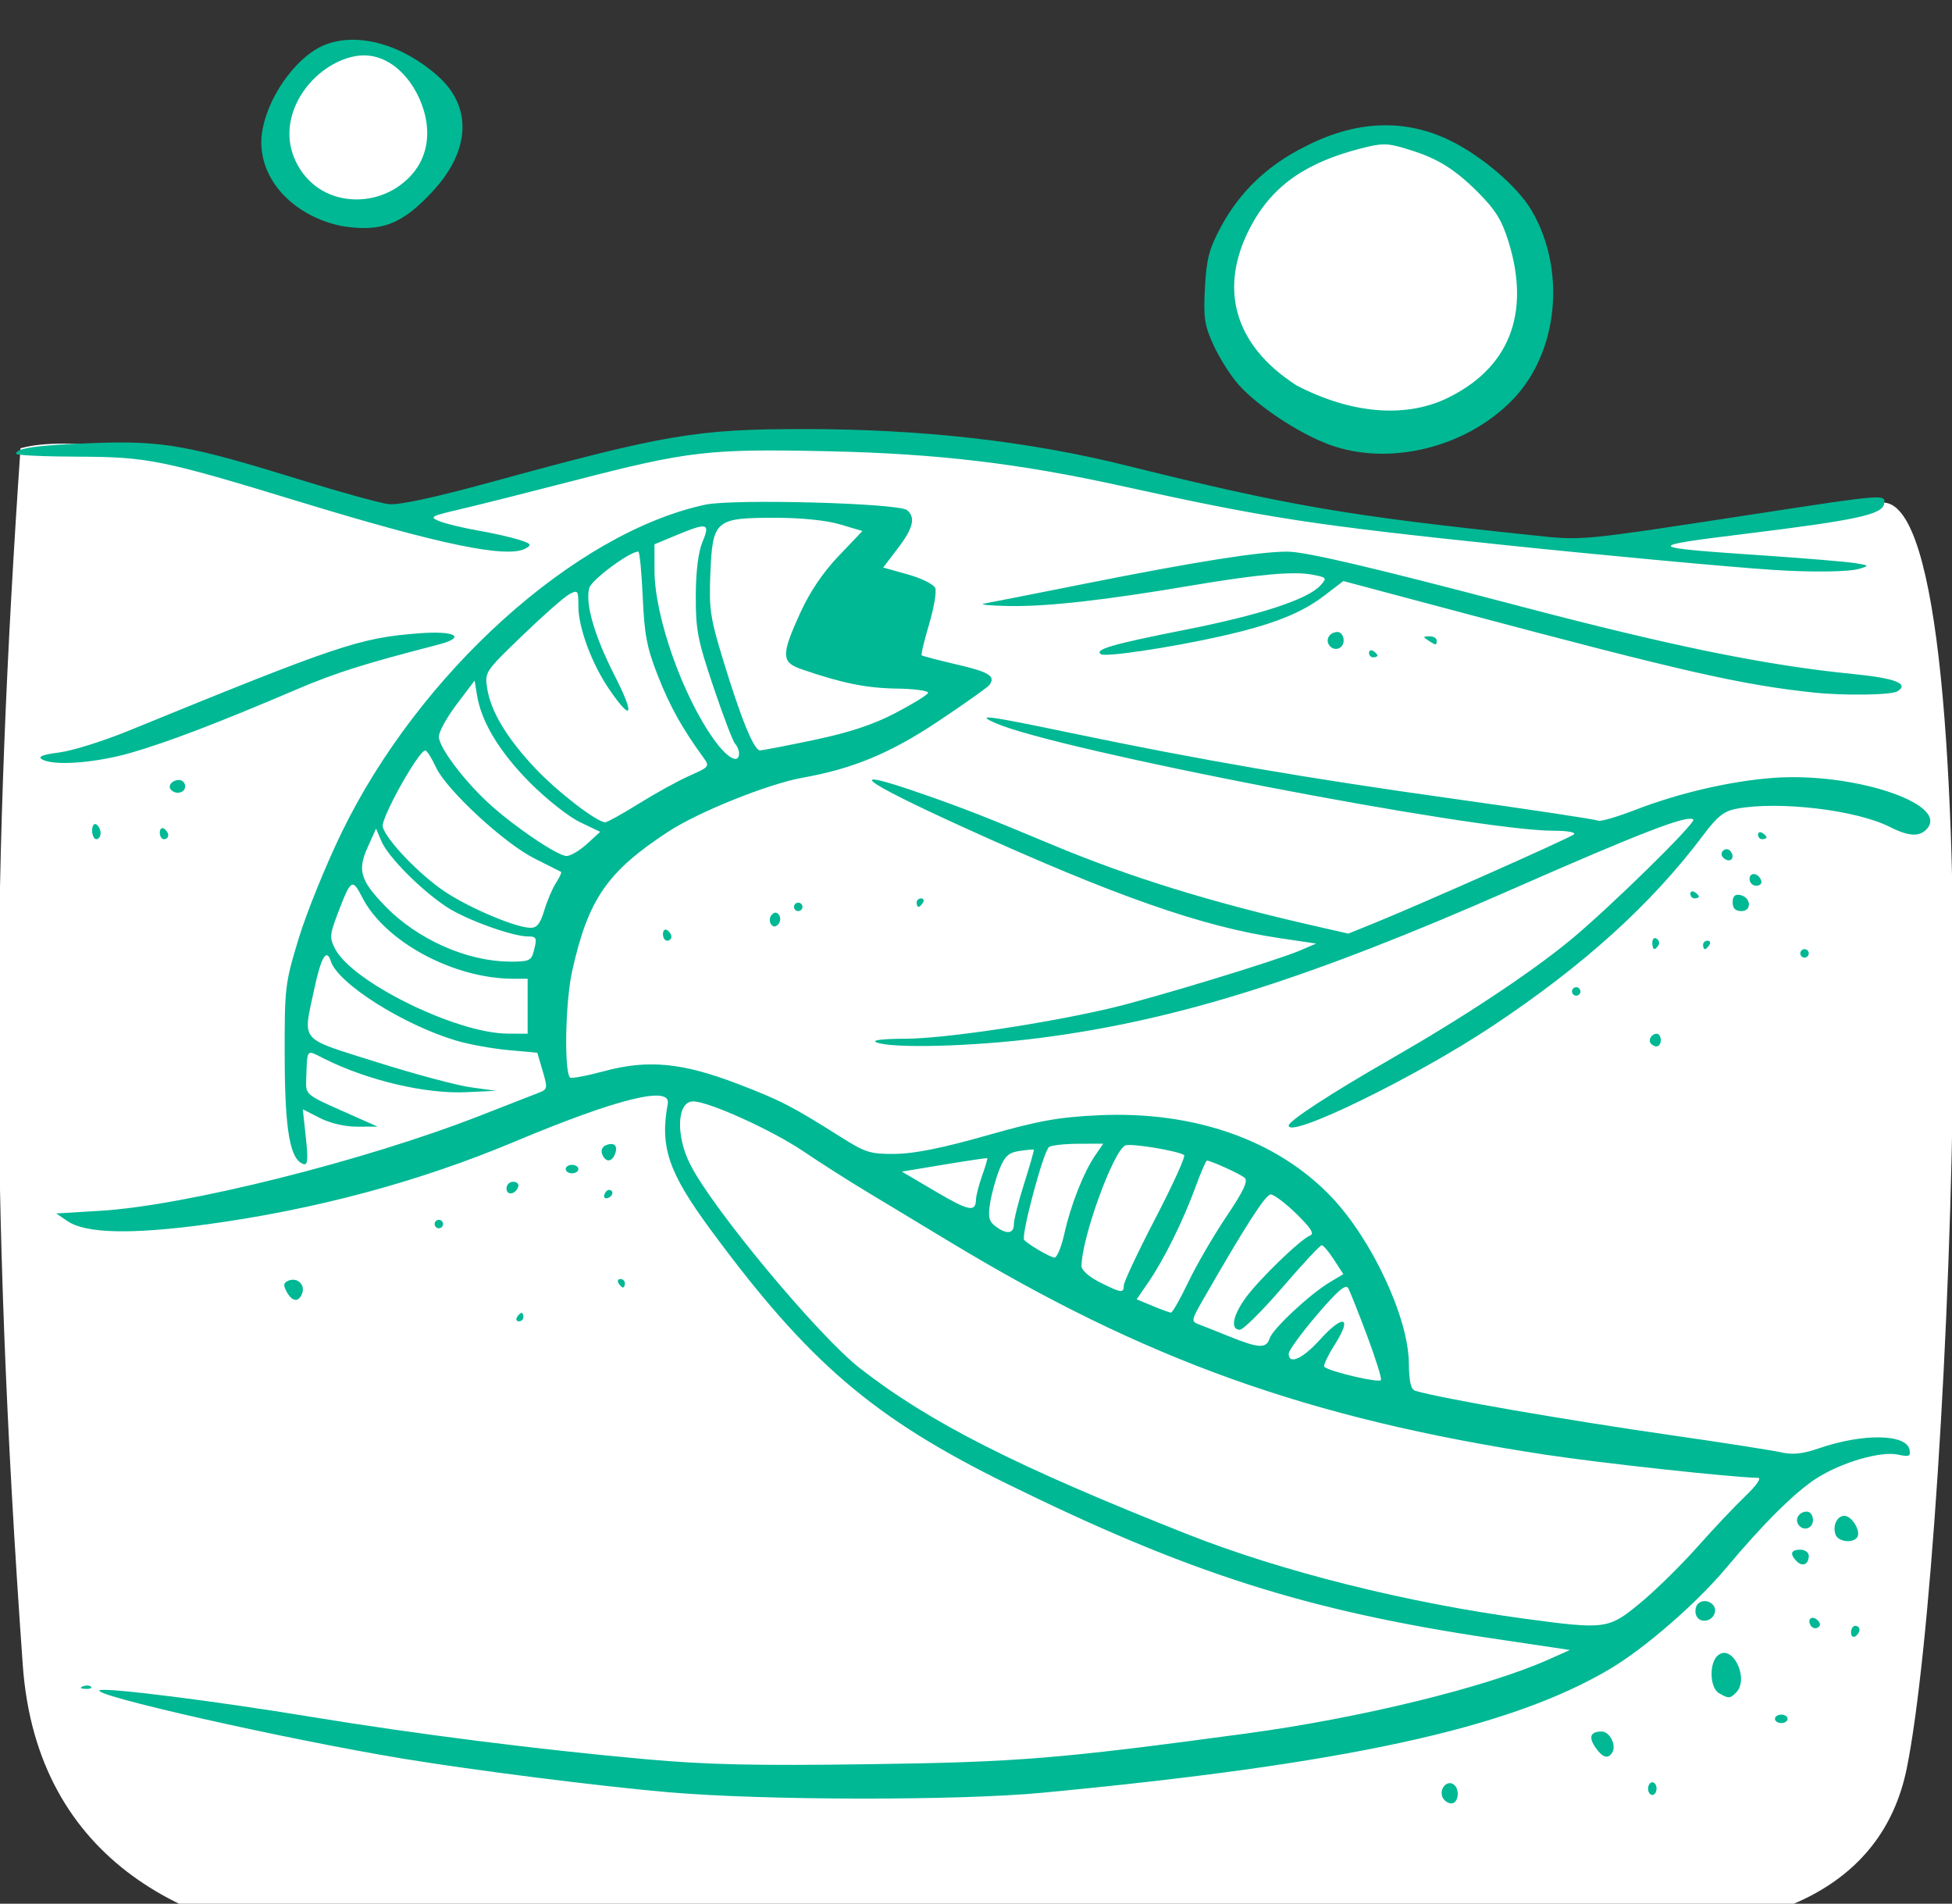 <?xml version="1.0" ?><svg height="418.572mm" viewBox="0 0 429.277 418.572" width="429.277mm" xmlns="http://www.w3.org/2000/svg">
    <rect x="0" y="0" width="429.277" height="418.572" fill="#333333" stroke="none"/>
    <path d="m 2784.898,23427.365 c -27.174,-0.29 -60.694,28.421 -71.715,62.862 -5.212,73 93.407,95.369 129.889,43.054 36.481,-52.314 -21.78,-97.653 -49.977,-104.869 -2.643,-0.676 -5.386,-1.017 -8.197,-1.047 z m 843.113,75.026 c -33.224,-0.135 -67.217,15.456 -98.553,58.732 -44.84,42.745 -40.583,87.449 -4.914,142.496 35.669,55.048 150.025,86.579 220.463,-12.502 61.325,-86.263 -26.208,-162.523 -72.488,-179.918 -14.463,-5.436 -29.406,-8.747 -44.508,-8.808 z m -499.314,251.847 c -37.922,0.212 -69.915,2.358 -92.191,6.219 -79.207,13.726 -217.818,55.871 -217.818,55.871 0,0 -238.422,-77.065 -315.488,-55.39 -23.226,338.877 -26.269,615.173 1.879,1009.626 11.721,164.257 141.068,224.523 269.326,231.588 155.247,8.552 878.49,-15.592 1053.902,-11.173 124.635,3.14 219.796,-33.782 240.293,-135.026 37,-182.756 73.778,-1073.026 -23.416,-1049.49 -53.786,12.041 -215.273,32.019 -215.273,32.019 0,0 -202.833,-4.816 -357.5,-44.31 -111.167,-28.387 -246.802,-40.476 -343.713,-39.934 z" fill="#FFFFFF" transform="translate(108.805,61.119) matrix(0.265,0,0,0.265,110.444,-5613.183) translate(-3313.529,-2437.82)"/>
    <path d="m 369.602,22441.97 c -2.532,-6.599 3.677,-13.794 9.043,-10.478 5.783,3.574 4.573,15.979 -1.559,15.979 -2.955,0 -6.323,-2.474 -7.484,-5.501 z m -641.536,-3.705 c -56.582,-4.868 -162.661,-18.276 -221.055,-27.939 -97.941,-16.209 -262.049,-53.286 -251.468,-56.814 6.569,-2.19 96.019,9.087 174.247,21.966 87.122,14.342 189.137,27.272 278.746,35.327 50.916,4.576 90.492,5.456 185.967,4.126 123.212,-1.713 156.343,-4.413 312.516,-25.482 94.716,-12.779 199.322,-38.393 250.88,-61.429 l 17.544,-7.837 -64.913,-9.684 c -153.487,-22.895 -251.412,-54.097 -401.759,-128 -111.375,-54.747 -165.311,-100.937 -246.395,-211.009 -35.06,-47.596 -42.205,-68.596 -35.575,-104.576 2.822,-15.316 -41.828,-4.236 -127.302,31.587 -79.346,33.26 -164.942,56.251 -254.988,68.499 -62.708,8.529 -100.647,7.671 -115.802,-2.616 l -9.42,-6.393 36.843,-2.226 c 70.666,-4.265 219.429,-41.529 314.668,-78.821 22.812,-8.932 44.889,-17.548 49.061,-19.145 7.172,-2.75 7.342,-3.732 3.132,-18.024 l -4.453,-15.119 -24.185,-2.215 c -13.302,-1.219 -32.737,-4.764 -43.189,-7.88 -43.92,-13.087 -98.108,-47.399 -103.956,-65.821 -3.562,-11.224 -8.163,-3.427 -13.868,23.505 -9.363,44.198 -13.339,39.579 51.74,60.134 31.36,9.906 66.492,19.324 78.071,20.929 l 21.053,2.917 -24.561,1.153 c -33.979,1.592 -82.162,-9.806 -118.422,-28.012 -14.715,-7.389 -13.524,-8.865 -14.48,17.948 -0.426,11.947 0.027,12.334 29.392,25.374 l 29.825,13.24 -16.807,0.06 c -10.173,0.06 -22.411,-2.792 -31.006,-7.177 l -14.199,-7.245 2.514,23.479 c 1.984,18.527 1.553,23.155 -2.043,21.958 -11.134,-3.71 -15.375,-27.999 -15.516,-88.845 -0.134,-57.78 0.229,-60.859 11.584,-98.245 6.447,-21.23 22.445,-60.704 35.551,-87.72 64.249,-132.444 193.485,-248.998 301.906,-272.277 23.237,-4.99 160.439,-1.274 167.438,4.534 7.289,6.05 5.136,14.942 -7.681,31.73 l -12.123,15.876 20.552,5.765 c 11.36,3.188 21.505,8.253 22.684,11.325 1.173,3.055 -1.153,16.589 -5.169,30.076 -4.016,13.485 -6.788,25.033 -6.159,25.661 0.628,0.626 13.636,4.035 28.907,7.566 27.098,6.274 32.653,9.718 27.409,17.001 -1.416,1.965 -20.733,15.662 -42.926,30.438 -39.479,26.285 -70.382,39.109 -112.282,46.593 -28.343,5.062 -86.101,28.233 -111.171,44.598 -50.904,33.233 -66.762,56.233 -80.011,116.057 -5.603,25.295 -6.722,83.069 -1.707,88.08 1.018,1.015 13.65,-1.338 28.071,-5.228 36.526,-9.864 64.87,-7.196 110.909,10.43 35.713,13.674 45.074,18.498 86.091,44.385 20.216,12.758 24.244,13.99 45.01,13.761 15.663,-0.159 39.295,-4.935 75.439,-15.205 43.458,-12.351 59.702,-15.287 93.189,-16.848 79.29,-3.697 148.326,20.576 193.311,67.974 33.502,35.298 63.551,99.651 64.075,137.228 0.226,16.324 1.659,22.364 5.569,23.498 22.242,6.447 125.41,24.3 214.037,37.032 41.492,5.963 81.506,12.202 88.921,13.869 10.096,2.268 18.075,1.449 31.774,-3.264 36.54,-12.574 72.671,-12.017 75.208,1.155 1.06,5.5 -0.331,6.092 -9.553,4.069 -14.148,-3.108 -46.635,6.313 -67.461,19.566 -17.701,11.26 -44.06,37.371 -74.943,74.232 -24.953,29.782 -67.825,67.022 -96.999,84.251 -83.302,49.201 -218.488,78.619 -471.2,102.549 -69.445,6.573 -230.383,6.361 -309.089,-0.411 z m 805.656,-156.975 c 12.542,-10.343 33.77,-31.158 47.174,-46.256 13.405,-15.095 31.477,-34.238 40.162,-42.534 9.277,-8.867 13.619,-15.119 10.526,-15.164 -21.149,-0.295 -130.461,-12.203 -176.831,-19.26 -196.098,-29.851 -332.046,-78.528 -495.106,-177.279 -23.158,-14.024 -53.807,-32.516 -68.109,-41.092 -14.302,-8.577 -37.87,-23.603 -52.374,-33.389 -26.108,-17.62 -78.491,-41.309 -91.34,-41.309 -13.351,0 -14.625,28.141 -2.368,52.329 18.79,37.082 106.403,142.273 140.827,169.084 57.934,45.121 129.613,81.447 271.612,137.644 78.21,30.949 182.448,57.039 280.705,70.252 66.45,8.935 68.908,8.598 95.122,-13.026 z m -226.696,-222.242 c -7.044,-18.803 -14.05,-36.408 -15.569,-39.122 -2.04,-3.646 -8.855,2.203 -26.056,22.365 -12.812,15.012 -23.294,29.425 -23.294,32.026 0,9.481 11.49,4.345 25.915,-11.589 19.435,-21.467 27.108,-19.278 12.602,3.596 -5.943,9.372 -9.99,17.856 -8.994,18.85 3.95,3.95 45.989,13.798 47.06,11.025 0.629,-1.629 -4.62,-18.349 -11.663,-37.151 z m -80.759,2.611 c 2.512,-7.916 33.348,-36.701 49.91,-46.59 l 11.263,-6.727 -7.754,-11.974 c -4.265,-6.586 -8.852,-11.994 -10.193,-12.018 -1.342,-0.03 -16.034,15.748 -32.649,35.045 -16.615,19.297 -32.491,35.088 -35.28,35.088 -8.092,0 -5.899,-11.852 4.936,-26.667 11.294,-15.445 45.344,-48.351 53.227,-51.44 3.866,-1.512 0.992,-6.128 -11.274,-18.103 -9.055,-8.839 -18.648,-16.071 -21.319,-16.071 -4.223,0 -21.278,26.585 -56.83,88.583 -8.95,15.608 -9.143,16.805 -3.084,19.092 3.556,1.341 15.15,5.945 25.764,10.232 24.358,9.831 30.563,10.12 33.284,1.55 z m -67.527,-46.65 c 6.683,-13.99 20.882,-38.428 31.553,-54.301 14.549,-21.646 18.342,-29.743 15.163,-32.383 -3.932,-3.262 -27.983,-14.194 -31.231,-14.194 -0.792,0 -5.052,9.868 -9.467,21.929 -10.222,27.924 -26.05,59.958 -38.838,78.601 l -9.99,14.566 13.088,5.429 c 7.198,2.987 14.097,5.513 15.33,5.61 1.233,0.107 7.71,-11.265 14.393,-25.257 z m -53.477,2.68 c 0,-2.868 11.858,-28.029 26.35,-55.912 14.492,-27.885 25.151,-51.415 23.684,-52.291 -6.088,-3.64 -43.846,-9.824 -48.669,-7.972 -9.844,3.777 -36.454,76.923 -36.454,100.207 0,3.27 6.459,9.012 14.912,13.256 18.114,9.1 20.176,9.379 20.176,2.712 z m -49.313,-43.031 c 5.123,-23.301 16.059,-51.017 25.613,-64.914 l 6.633,-9.648 -20.414,0.06 c -11.228,0.03 -22.265,1.233 -24.527,2.67 -4.574,2.91 -23.638,74.206 -20.643,77.2 4.339,4.339 21.53,14.322 25.074,14.558 2.105,0.132 5.824,-8.823 8.264,-19.918 z m -41.916,-7.76 c 0,-3.788 3.884,-19.114 8.63,-34.061 4.746,-14.949 8.299,-27.451 7.895,-27.788 -0.404,-0.336 -5.761,0.158 -11.903,1.09 -9.049,1.378 -12.202,4.287 -16.617,15.318 -2.997,7.49 -6.473,20.024 -7.725,27.852 -1.845,11.541 -1.024,15.183 4.336,19.243 9.316,7.052 15.384,6.401 15.384,-1.654 z m -31.425,-20.518 c 0.084,-3.262 2.382,-12.189 5.105,-19.833 2.723,-7.645 4.627,-14.132 4.232,-14.416 -0.396,-0.284 -16.508,2.105 -35.807,5.307 l -35.088,5.825 27.756,16.347 c 28.004,16.489 33.521,17.594 33.802,6.77 z m -372.088,-160.322 v -22.806 h -11.802 c -49.623,0 -106.724,-30.76 -125.53,-67.626 -8.199,-16.072 -9.358,-15.266 -20.557,14.274 -6.376,16.816 -6.553,19.524 -1.876,28.568 14.288,27.629 100.687,70.079 143.099,70.309 l 16.667,0.08 v -22.809 z m 4.806,-44.738 c 3.193,-11.915 2.775,-13.157 -4.437,-13.157 -13.081,0 -51.834,-14.058 -67.675,-24.55 -21.468,-14.218 -48.391,-41.35 -53.981,-54.398 l -4.51,-10.527 -6.973,15.488 c -8.603,19.107 -6.104,27.497 14.55,48.828 26.507,27.38 67.359,45.652 102.897,46.025 15.792,0.157 18.273,-0.784 20.128,-7.709 z m 9.002,-34.831 c 2.416,-8.063 6.827,-18.376 9.803,-22.918 2.976,-4.543 4.802,-8.604 4.058,-9.025 -0.744,-0.423 -10.6,-5.392 -21.903,-11.044 -25.219,-12.61 -73.253,-57.061 -81.874,-75.767 -3.492,-7.579 -7.452,-13.818 -8.8,-13.868 -5.471,-0.211 -37.125,56.501 -35.344,63.314 2.864,10.953 30.713,39.971 51.782,53.956 20.322,13.489 58.301,29.552 70.546,29.839 5.631,0.132 8.362,-3.243 11.732,-14.487 z m 35.386,-55.066 11.03,-10.073 -16.954,-8.111 c -9.325,-4.462 -28.025,-19.269 -41.555,-32.909 -25.036,-25.237 -40.08,-50.077 -43.709,-72.17 l -2.018,-12.278 -14.836,19.615 c -8.16,10.79 -14.836,22.87 -14.836,26.843 0,8.909 20.963,36.784 42.146,56.043 20.876,18.981 56.334,42.898 63.779,43.019 3.258,0.06 10.887,-4.44 16.954,-9.979 z m 43.312,-33.598 c 13.771,-8.582 32.65,-18.968 41.952,-23.082 16.415,-7.257 16.749,-7.702 11.349,-15.1 -17.35,-23.765 -27.645,-42.216 -37.534,-67.272 -9.281,-23.514 -11.351,-34.19 -12.758,-65.79 -0.924,-20.744 -2.584,-37.718 -3.69,-37.718 -7.367,0 -39.067,23.578 -40.758,30.318 -3.322,13.235 4.394,39.698 21.189,72.667 16.804,32.987 14.58,39.037 -4.287,11.66 -14.566,-21.134 -25.865,-51.404 -25.865,-69.285 0,-13.287 -0.4,-13.813 -7.579,-9.971 -4.169,2.228 -21.681,17.65 -38.916,34.264 -31.235,30.11 -31.329,30.255 -29.082,44.313 3.033,18.974 16.66,41.425 40.244,66.3 18.371,19.38 50.781,44.296 57.617,44.296 1.693,0 14.346,-7.021 28.117,-15.6 z m 82.934,-41.592 c 0,-2.508 -1.46,-6.061 -3.245,-7.895 -1.785,-1.835 -9.89,-23.072 -18.011,-47.193 -13.109,-38.94 -14.753,-47.421 -14.648,-75.595 0.076,-20.466 2.048,-36.353 5.551,-44.737 6.569,-15.723 4.191,-16.324 -21.812,-5.517 l -18.012,7.484 v 21.533 c 0,38.171 23.157,104.011 49.471,140.651 11.013,15.337 20.705,20.611 20.705,11.269 z m 62.268,-11.122 c 29.127,-6.119 48.918,-12.661 67.376,-22.264 14.374,-7.478 26.61,-15.028 27.189,-16.774 0.58,-1.747 -11.181,-3.36 -26.135,-3.585 -25.119,-0.38 -45.272,-4.485 -78.944,-16.074 -16.775,-5.777 -16.907,-11.74 -1.032,-46.577 7.987,-17.527 18.874,-33.683 31.895,-47.336 l 19.769,-20.723 -18.496,-5.492 c -11.509,-3.419 -32.027,-5.495 -54.313,-5.495 -49.291,0 -51.56,1.957 -53.375,46.035 -1.227,29.796 -0.189,36.737 10.969,73.266 14.57,47.704 25.231,73.686 30.236,73.686 1.991,0 22.18,-3.901 44.862,-8.667 z m 692.126,870.078 c 0,-2.895 1.579,-5.264 3.509,-5.264 1.93,0 3.509,2.369 3.509,5.264 0,2.895 -1.579,5.263 -3.509,5.263 -1.93,0 -3.509,-2.368 -3.509,-5.263 z m -43.515,-33.905 c -6.152,-8.785 -4.453,-13.464 4.889,-13.464 6.864,0 12.603,11.392 8.82,17.514 -3.421,5.534 -7.928,4.202 -13.709,-4.05 z m 148.779,-23.99 c 0,-1.93 2.368,-3.509 5.263,-3.509 2.895,0 5.263,1.579 5.263,3.509 0,1.928 -2.368,3.508 -5.263,3.508 -2.895,0 -5.263,-1.58 -5.263,-3.508 z m -46.492,-21.335 c -7.714,-4.493 -8.25,-25.179 -0.811,-31.353 12.046,-9.994 26.398,19.559 15.022,30.932 -5.028,5.029 -6.239,5.067 -14.211,0.421 z m -1357.69,-5.624 c 2.533,-1.013 5.559,-0.889 6.725,0.277 1.166,1.165 -0.906,1.997 -4.605,1.845 -4.088,-0.158 -4.919,-1 -2.12,-2.122 z m 1467.341,-44.765 c 0,-3.009 1.579,-5.469 3.509,-5.469 1.93,0 3.509,1.484 3.509,3.301 0,1.815 -1.579,4.278 -3.509,5.47 -1.93,1.192 -3.509,-0.292 -3.509,-3.302 z m -33.443,-5.646 c -3.334,-5.395 1.233,-8.876 5.737,-4.371 2.52,2.519 2.58,4.482 0.184,5.964 -1.965,1.213 -4.629,0.497 -5.92,-1.593 z m -95.106,-8.573 c -1.215,-3.166 -0.527,-7.44 1.529,-9.498 5.346,-5.344 15.475,-0.458 14.079,6.793 -1.556,8.076 -12.799,10.026 -15.608,2.705 z m 83.495,-44.725 c -6.052,-6.052 -4.947,-9.684 2.947,-9.684 3.86,0 7.018,2.274 7.018,5.056 0,7.084 -5.128,9.465 -9.965,4.628 z m 32.287,-21.965 c -2.836,-7.39 1.032,-15.79 7.269,-15.79 6.138,0 13.809,12.61 10.715,17.616 -3.287,5.322 -15.727,4.056 -17.985,-1.826 z m -31.094,-8.772 c -2.937,-4.753 1.026,-10.527 7.225,-10.527 2.781,0 5.056,3.159 5.056,7.017 0,7.266 -8.465,9.684 -12.281,3.51 z m -1063.169,-171.933 c 1.193,-1.929 2.865,-3.508 3.716,-3.508 0.851,0 1.547,1.579 1.547,3.508 0,1.932 -1.672,3.511 -3.716,3.511 -2.044,0 -2.74,-1.579 -1.547,-3.511 z m -191.258,-21.103 c -3.003,-5.613 -2.619,-7.519 1.867,-9.24 7.217,-2.768 13.764,3.653 11.018,10.811 -2.9,7.556 -8.357,6.889 -12.885,-1.571 z m 275.47,-6.966 c -1.193,-1.931 -0.497,-3.511 1.547,-3.511 2.044,0 3.716,1.58 3.716,3.511 0,1.929 -0.697,3.508 -1.547,3.508 -0.851,0 -2.523,-1.579 -3.716,-3.508 z m -152.633,-49.125 c 0,-1.928 1.579,-3.507 3.509,-3.507 1.93,0 3.509,1.579 3.509,3.507 0,1.93 -1.579,3.509 -3.509,3.509 -1.93,0 -3.509,-1.579 -3.509,-3.509 z m 140.879,-24.386 c 0.772,-2.316 2.548,-4.09 3.947,-3.947 4.196,0.433 3.383,5.247 -1.14,6.754 -2.316,0.772 -3.579,-0.491 -2.807,-2.807 z m -81.229,-5.145 c 0,-3.055 2.5,-5.555 5.556,-5.555 3.056,0 4.931,1.873 4.167,4.165 -2.169,6.506 -9.722,7.587 -9.722,1.39 z m 49.123,-16.081 c 0,-1.932 2.368,-3.512 5.263,-3.512 2.895,0 5.263,1.58 5.263,3.512 0,1.929 -2.368,3.507 -5.263,3.507 -2.895,0 -5.263,-1.578 -5.263,-3.507 z m 30.26,-12.414 c -1.192,-3.108 0.2,-6.269 3.284,-7.453 6.865,-2.634 9.998,0.534 7.351,7.435 -2.663,6.94 -7.976,6.95 -10.635,0.03 z m 569.747,-23.661 c 0,-3.876 35.11,-26.782 84.098,-54.866 60.649,-34.772 115.656,-71.146 149.238,-98.686 31.783,-26.066 104.992,-97.784 102.43,-100.345 -4.284,-4.284 -43.279,10.734 -151.554,58.368 -168.399,74.085 -277.551,108.373 -391.232,122.896 -55.181,7.051 -122.304,8.828 -135.089,3.575 -4.432,-1.822 4.656,-2.929 24.66,-3.011 32.175,-0.132 115.88,-12.653 170.079,-25.445 35.135,-8.293 137.266,-39.393 156.662,-47.706 l 13.515,-5.792 -30.99,-4.603 c -63.652,-9.448 -136.206,-34.878 -260.242,-91.214 -88.493,-40.193 -102.905,-51.932 -34.27,-27.916 34.389,12.032 50.887,18.5 106.2,41.637 64.732,27.074 132.57,48.053 218.61,67.604 l 27.38,6.221 19.989,-8.079 c 38.479,-15.555 163.881,-71.24 167.184,-74.24 1.908,-1.734 -5.353,-3.03 -16.98,-3.03 -64.989,0 -411.545,-66.808 -462.74,-89.206 -17.913,-7.836 -7.472,-6.471 63.023,8.241 106.832,22.294 195.414,37.507 318.394,54.684 63.557,8.876 116.868,16.947 118.47,17.937 1.602,0.99 15.59,-3.09 31.084,-9.064 36.164,-13.947 78.359,-23.737 113.839,-26.416 65.783,-4.965 145.554,21.006 128.316,41.776 -6.079,7.325 -15.193,7.017 -31.086,-1.049 -27.881,-14.153 -92.394,-21.797 -127.572,-15.121 -10.101,1.919 -15.791,6.422 -26.999,21.374 -43.121,57.529 -99.6,108.675 -175.962,159.339 -63.672,42.244 -168.455,93.334 -168.455,82.137 z m 300.683,-67.926 c -2.803,-2.804 0.365,-8.282 4.79,-8.282 1.816,0 3.302,2.368 3.302,5.263 0,5.426 -4.14,6.971 -8.092,3.019 z m -65.593,-43.37 c 0,-1.932 1.579,-3.51 3.509,-3.51 1.93,0 3.509,1.578 3.509,3.51 0,1.929 -1.579,3.508 -3.509,3.508 -1.93,0 -3.509,-1.579 -3.509,-3.508 z m 189.476,-31.579 c 0,-1.931 1.579,-3.511 3.509,-3.511 1.93,0 3.509,1.58 3.509,3.511 0,1.93 -1.579,3.508 -3.509,3.508 -1.93,0 -3.509,-1.578 -3.509,-3.508 z m -122.808,-8.979 c 0,-3.01 1.605,-4.479 3.566,-3.266 1.961,1.211 2.658,3.674 1.547,5.468 -3.008,4.869 -5.114,3.961 -5.114,-2.202 z m 42.106,1.96 c 0,-1.928 1.672,-3.508 3.716,-3.508 2.044,0 2.74,1.58 1.547,3.508 -1.193,1.929 -2.865,3.508 -3.716,3.508 -0.851,0 -1.547,-1.579 -1.547,-3.508 z m -863.167,-8.979 c 0,-3.008 1.579,-4.494 3.509,-3.302 1.93,1.194 3.509,3.656 3.509,5.471 0,1.815 -1.579,3.302 -3.509,3.302 -1.93,0 -3.509,-2.463 -3.509,-5.471 z m 89.475,-8.565 c -1.4,-2.267 -0.968,-5.698 0.962,-7.629 2.339,-2.337 4.357,-2.135 6.055,0.613 1.401,2.266 0.968,5.7 -0.962,7.628 -2.339,2.34 -4.358,2.135 -6.055,-0.612 z m 19.298,-14.035 c 0,-1.929 1.579,-3.507 3.509,-3.507 1.93,0 3.509,1.578 3.509,3.507 0,1.93 -1.579,3.508 -3.509,3.508 -1.93,0 -3.509,-1.578 -3.509,-3.508 z m 778.956,-3.766 c 0,-5.021 1.889,-6.911 6.1,-6.1 9.146,1.761 10.166,13.374 1.175,13.374 -5.021,0 -7.275,-2.252 -7.275,-7.274 z m -677.201,0.264 c 0,-1.929 1.672,-3.509 3.716,-3.509 2.044,0 2.74,1.58 1.547,3.509 -1.193,1.928 -2.865,3.508 -3.716,3.508 -0.851,0 -1.547,-1.58 -1.547,-3.508 z m 642.112,-7.225 c 0,-2.044 1.579,-2.739 3.509,-1.547 1.93,1.192 3.509,2.864 3.509,3.716 0,0.85 -1.579,1.547 -3.509,1.547 -1.93,0 -3.509,-1.673 -3.509,-3.716 z m 49.123,-12.366 c 0,-6.196 7.554,-5.118 9.722,1.387 0.764,2.293 -1.111,4.169 -4.167,4.169 -3.055,0 -5.556,-2.5 -5.556,-5.556 z m -22.657,-18.762 c -2.397,-3.88 3.138,-8.067 6.378,-4.827 3.336,3.337 2.714,8.092 -1.058,8.092 -1.816,0 -4.21,-1.471 -5.32,-3.265 z m -1352.796,-21.504 c 0,-3.973 1.579,-6.249 3.509,-5.057 1.93,1.194 3.509,4.445 3.509,7.226 0,2.782 -1.579,5.056 -3.509,5.056 -1.93,0 -3.509,-3.25 -3.509,-7.225 z m 56.141,1.753 c 0,-3.008 1.579,-4.491 3.509,-3.3 1.93,1.192 3.509,3.653 3.509,5.469 0,1.818 -1.579,3.303 -3.509,3.303 -1.93,0 -3.509,-2.461 -3.509,-5.472 z m 1326.33,1.756 c 0,-2.045 1.579,-2.74 3.509,-1.548 1.93,1.193 3.509,2.865 3.509,3.716 0,0.852 -1.579,1.548 -3.509,1.548 -1.93,0 -3.509,-1.672 -3.509,-3.716 z m -1316.878,-37.125 c -3.275,-3.276 0.683,-8.284 6.545,-8.284 2.781,0 5.056,2.369 5.056,5.263 0,5.287 -7.407,7.213 -11.601,3.021 z m -107.384,-25.558 c -3.414,-2.16 1.066,-3.884 14.457,-5.558 10.673,-1.332 36.584,-9.442 57.581,-18.021 174.092,-71.132 191.402,-76.953 240.304,-80.811 31.018,-2.447 40.739,3.139 16.4,9.426 -61.56,15.897 -85.07,23.34 -117.55,37.211 -64.074,27.369 -106.034,43.419 -136.86,52.354 -29.956,8.678 -65.115,11.233 -74.332,5.399 z m 1469.876,-55.34 c -59.387,-6.361 -108.096,-17.415 -288.717,-65.535 l -100.996,-26.905 -16.014,12.226 c -19.253,14.703 -43.554,24.18 -86.654,33.8 -41.271,9.212 -94.452,17.153 -98.426,14.698 -6.205,-3.835 9.261,-8.342 69.209,-20.173 62.794,-12.395 102.361,-25.34 112.841,-36.923 5.668,-6.262 5.36,-6.655 -7.019,-8.978 -15.518,-2.911 -45.323,-0.185 -100.977,9.223 -70.752,11.969 -118.493,17.34 -149.698,16.842 -16.527,-0.262 -26.1,-1.184 -21.276,-2.047 4.825,-0.862 43.509,-8.487 85.966,-16.942 89.086,-17.742 142.232,-26.147 165.327,-26.147 15.294,0 67.683,12.283 194.326,45.563 125.807,33.059 203.698,48.896 275.095,55.935 35.291,3.48 47.149,8.071 37.159,14.384 -5.024,3.179 -44.486,3.726 -70.147,0.979 z m -368.425,-32.855 c 0,-2.045 1.579,-2.74 3.509,-1.548 1.93,1.192 3.509,2.863 3.509,3.716 0,0.849 -1.579,1.548 -3.509,1.548 -1.93,0 -3.509,-1.675 -3.509,-3.716 z m -33.334,-6.811 c -2.937,-4.753 1.026,-10.527 7.225,-10.527 2.781,0 5.056,3.158 5.056,7.017 0,7.266 -8.465,9.683 -12.281,3.51 z m 82.457,-3.51 c -4.498,-2.906 -4.371,-3.409 0.877,-3.456 3.377,-0.02 6.14,1.527 6.14,3.456 0,4.282 -0.396,4.282 -7.017,0 z m 285.968,-58.549 c -35.09,-2.287 -142.261,-12.21 -222.809,-20.631 -160.481,-16.776 -197.154,-22.43 -317.548,-48.961 -85.172,-18.768 -153.157,-26.84 -242.635,-28.803 -100.153,-2.201 -116.564,-0.316 -211.755,24.303 -37.632,9.731 -80.264,20.455 -94.738,23.831 -24.465,5.706 -25.661,6.403 -17.007,9.89 5.12,2.064 19.331,5.503 31.579,7.647 12.248,2.142 27.637,5.597 34.197,7.677 10.329,3.276 11.095,4.25 5.716,7.261 -15.116,8.458 -70.814,-3.047 -187.821,-38.804 -113.245,-34.605 -125.699,-37.143 -183.33,-37.326 -28.462,-0.08 -51.752,-1.17 -51.755,-2.39 -0.027,-4.791 17.798,-7.24 64.907,-8.926 57.286,-2.047 78.289,1.728 173.502,31.213 31.944,9.89 63.821,18.651 70.838,19.466 8.444,0.98 37.518,-5.294 85.966,-18.55 143.889,-39.371 169.835,-43.75 259.174,-43.737 97.171,0.02 185.583,10.015 266.67,30.169 133.918,33.278 183.012,41.735 335.326,57.74 44.988,4.726 37.575,5.426 190.28,-17.959 104.624,-16.021 105.161,-16.061 103.565,-7.72 -1.668,8.715 -23.253,13.376 -113.376,24.481 -87.467,10.779 -86.964,11.366 15.79,18.347 33.773,2.295 66.931,5.083 73.685,6.193 11.694,1.921 11.862,2.144 3.509,4.657 -8.826,2.656 -39.395,3.054 -71.931,0.932 z m -368.425,-104.048 c -25.58,-9.533 -59.552,-32.127 -75.346,-50.117 -6.416,-7.305 -15.567,-21.807 -20.336,-32.223 -7.546,-16.485 -8.476,-22.648 -7.17,-47.53 1.254,-23.873 3.4,-32.153 13.011,-50.182 15.654,-29.368 39.083,-51.779 70.222,-67.174 47.617,-24.615 88.299,-20.711 120.654,-4.766 26.649,13.2 55.738,38.25 67.275,57.938 28.707,48.987 22.191,116.905 -14.972,156.046 -38.474,40.519 -103.404,56.614 -153.34,38.008 z m 95.898,-37.326 c 53.27,-24.654 71.895,-70.394 53.247,-130.767 -5.545,-17.955 -10.826,-26.504 -25.439,-41.188 -23.259,-23.375 -39.135,-29.935 -60.503,-36.365 -14.776,-4.448 -19.374,-4.44 -36.792,0.08 -43.594,11.281 -72.453,29.439 -91.141,64.5 -27.444,51.49 -13.8,98.912 38.017,132.136 45.286,23.465 88.749,26.739 122.612,11.604 z m -915.655,-144.01 c -36.653,-7.715 -65.87,-34.937 -66.183,-69.056 0.063,-30.611 26.982,-71.488 53.703,-81.545 27.051,-10.18 63.829,0.288 93.075,26.494 28.265,25.327 26.775,61.156 -3.94,94.764 -25.735,28.158 -43.437,34.935 -76.656,29.343 z m 48.194,-33.148 c 31.412,-22.42 26.421,-57.953 12.113,-81.419 -8.77,-14.382 -26.562,-31.895 -51.801,-25.562 -34.339,8.616 -63.908,50.236 -45.926,86.952 17.318,35.361 59.566,38.62 85.614,20.029 z" fill="#00B894" transform="translate(108.805,61.119) matrix(0.265,0,0,0.265,110.444,-5613.183)"/>
</svg>